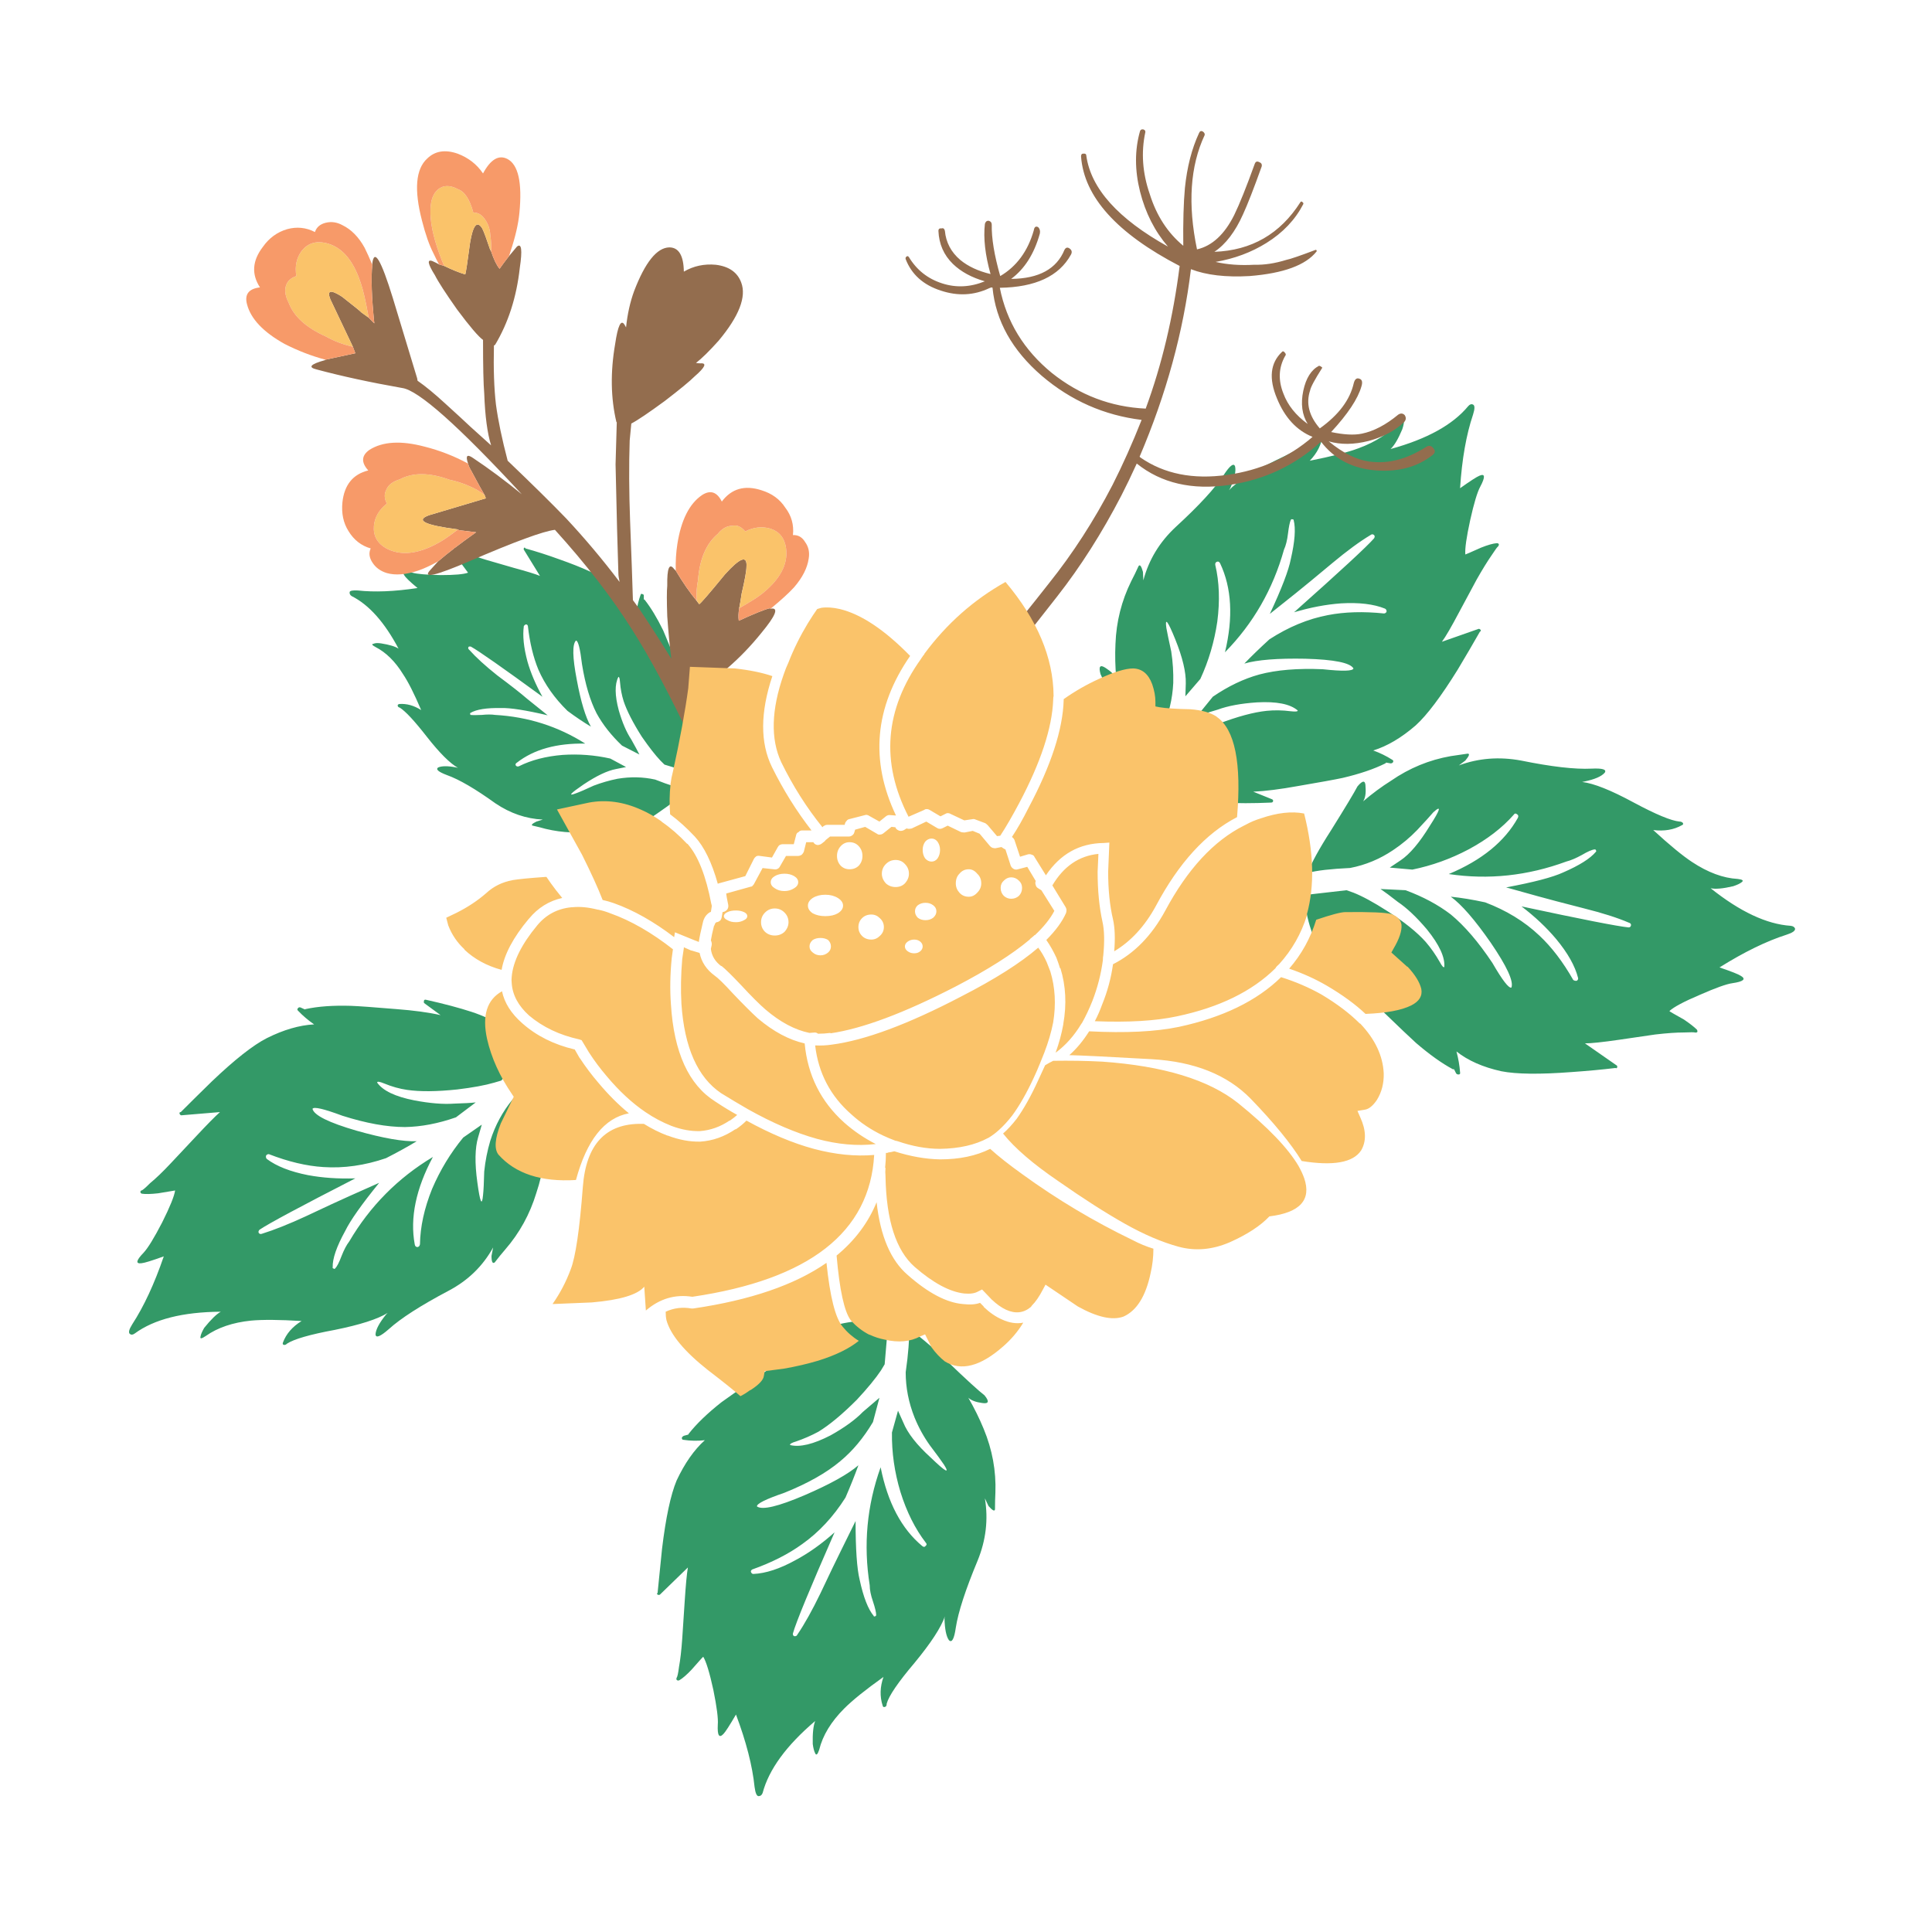 <?xml version="1.0" encoding="utf-8"?>
<!-- Generator: Adobe Illustrator 16.0.0, SVG Export Plug-In . SVG Version: 6.00 Build 0)  -->
<!DOCTYPE svg PUBLIC "-//W3C//DTD SVG 1.1//EN" "http://www.w3.org/Graphics/SVG/1.1/DTD/svg11.dtd">
<svg version="1.1" id="Layer_1" xmlns="http://www.w3.org/2000/svg" xmlns:xlink="http://www.w3.org/1999/xlink" x="0px" y="0px"
	 width="300px" height="300px" viewBox="0 0 300 300" enable-background="new 0 0 300 300" xml:space="preserve">
<g>
	<path fill="#339967" d="M106.125,223.575c-0.167,0-0.251-0.104-0.251-0.313c0.042-0.125,0.146-0.229,0.314-0.313l0.689-0.188
		l0.064-0.126c1.212-1.546,2.907-3.179,5.082-4.896c0.921-0.668,2.824-2.006,5.709-4.016c2.301-1.588,4.288-2.822,5.961-3.701
		l-3.2,0.188c-0.125-0.042-0.209-0.146-0.251-0.312c0-0.084,0.083-0.168,0.251-0.252c2.509-1.297,4.706-2.303,6.588-3.012
		c3.472-1.381,7.09-1.863,10.855-1.443l-0.565,6.65l-0.564,0.941c-0.836,1.254-2.091,2.779-3.764,4.578
		c-2.259,2.26-4.246,3.912-5.961,4.957c-1.088,0.586-2.238,1.089-3.451,1.507c-0.711,0.209-1.025,0.396-0.941,0.563
		c1.507,0.377,3.598-0.123,6.275-1.504c2.175-1.215,3.849-2.429,5.02-3.64c1.129-0.963,1.987-1.695,2.572-2.196l-1.003,3.766
		c-1.464,2.465-3.159,4.494-5.083,6.084c-2.134,1.802-5.02,3.432-8.659,4.896c-2.927,1.003-4.35,1.715-4.267,2.132
		c0.836,0.587,3.305,0,7.404-1.756c3.974-1.715,6.755-3.265,8.345-4.646c-0.544,1.508-1.213,3.181-2.008,5.021
		c-1.882,2.97-4.12,5.377-6.714,7.215c-2.133,1.55-4.727,2.868-7.78,3.954c-0.168,0.125-0.23,0.249-0.188,0.377
		c0.083,0.209,0.209,0.314,0.377,0.314c1.923-0.086,4.099-0.797,6.525-2.135c2.049-1.088,4.078-2.529,6.086-4.328
		c-3.849,8.783-6.002,14.011-6.463,15.685c-0.041,0.209,0.021,0.354,0.188,0.438c0.251,0.043,0.418-0.041,0.502-0.248
		c1.087-1.592,2.28-3.725,3.577-6.401c1.422-3.011,2.489-5.228,3.199-6.649l2.259-4.58c0,4.35,0.209,7.383,0.627,9.098
		c0.586,2.72,1.317,4.601,2.196,5.646c0,0.082,0.042,0.104,0.126,0.063c0.125,0,0.208-0.063,0.25-0.188
		c0-0.418-0.168-1.131-0.501-2.135c-0.334-0.961-0.503-1.8-0.503-2.509c-1.004-6.274-0.438-12.382,1.695-18.323
		c1.087,5.48,3.241,9.559,6.463,12.235c0.208,0.17,0.375,0.17,0.501,0c0.209-0.167,0.23-0.333,0.063-0.503
		c-1.672-2.174-2.991-4.811-3.953-7.904c-0.92-3.055-1.359-6.129-1.318-9.225l0.942-3.387l0.815,1.817
		c0.669,1.674,2.112,3.513,4.331,5.522c2.258,2.174,2.928,2.529,2.007,1.065c-0.418-0.628-1.15-1.631-2.196-3.011
		c-0.962-1.342-1.757-2.783-2.385-4.329c-0.92-2.302-1.379-4.644-1.379-7.029c0.418-2.929,0.586-5.165,0.502-6.714
		c1.38,0.877,3.325,2.514,5.835,4.895c3.053,2.931,5.02,4.729,5.899,5.396c0.794,0.963,0.667,1.358-0.378,1.192
		c-0.961-0.127-1.675-0.398-2.134-0.814c0.92,1.59,1.716,3.199,2.385,4.831c1.339,3.222,1.945,6.524,1.82,9.915
		c-0.043,0.794-0.063,1.65-0.063,2.57c-0.042,0.377-0.376,0.209-1.005-0.502l-0.564-1.19c0.545,3.263,0.17,6.481-1.127,9.661
		c-1.883,4.52-3.014,7.99-3.39,10.417c-0.251,1.756-0.607,2.403-1.067,1.944c-0.417-0.586-0.648-1.715-0.689-3.391l0.062-0.313
		c-0.586,1.717-2.154,4.121-4.707,7.218c-2.551,3.01-3.994,5.123-4.328,6.335c0,0.293-0.084,0.46-0.251,0.503
		c-0.209,0.084-0.335,0.021-0.377-0.188c-0.46-1.424-0.418-2.908,0.125-4.455c-2.761,1.967-4.79,3.597-6.086,4.893
		c-2.05,2.052-3.348,4.186-3.89,6.4c-0.251,0.752-0.46,0.942-0.628,0.563c-0.167-0.333-0.293-0.813-0.377-1.44
		c-0.042-1.633,0.084-2.822,0.377-3.576c-4.476,3.807-7.195,7.531-8.157,11.169c-0.125,0.335-0.334,0.5-0.628,0.5
		c-0.292,0-0.501-0.479-0.627-1.441c-0.335-3.264-1.296-7.008-2.886-11.231c-1.004,1.716-1.652,2.719-1.945,3.012
		c-0.67,0.712-0.962,0.23-0.878-1.441c0.083-0.92-0.147-2.72-0.69-5.396c-0.586-2.678-1.108-4.393-1.569-5.146
		c-0.041,0-0.648,0.672-1.819,2.01c-0.753,0.793-1.381,1.338-1.883,1.629c-0.167,0.086-0.313,0.065-0.438-0.062
		c-0.042-0.126-0.042-0.229,0-0.313c0.125-0.125,0.25-0.689,0.375-1.693c0.209-1.13,0.377-2.594,0.502-4.395l0.377-5.707
		c0.167-2.594,0.334-4.373,0.501-5.336l-4.33,4.205c-0.125,0.084-0.251,0.084-0.376,0c-0.126-0.084-0.126-0.166,0-0.25
		c0.208-2.135,0.44-4.414,0.69-6.841c0.585-4.852,1.338-8.386,2.259-10.603c1.255-2.678,2.718-4.771,4.391-6.275
		C108.321,223.766,107.213,223.742,106.125,223.575z M47.458,156.689c1.924-0.418,4.267-0.588,7.027-0.504
		c1.172,0.043,3.515,0.209,7.028,0.504c2.761,0.209,5.061,0.521,6.901,0.94l-2.573-1.884c-0.042-0.124-0.042-0.251,0-0.378
		c0.042-0.122,0.147-0.165,0.315-0.122c2.802,0.625,5.166,1.254,7.089,1.882c3.555,1.171,6.63,3.115,9.224,5.835l-4.644,4.831
		l-1.066,0.313c-1.422,0.418-3.347,0.774-5.772,1.065c-3.18,0.335-5.772,0.356-7.781,0.065c-1.172-0.17-2.363-0.504-3.576-1.006
		c-0.712-0.293-1.067-0.334-1.067-0.127c0.879,1.256,2.802,2.178,5.773,2.763c2.426,0.46,4.496,0.629,6.212,0.502
		c1.464-0.042,2.573-0.103,3.325-0.188l-3.075,2.32c-2.759,0.963-5.396,1.465-7.905,1.508c-2.803,0-6.045-0.587-9.726-1.757
		c-2.929-1.09-4.476-1.444-4.643-1.065c0.251,1.002,2.53,2.133,6.84,3.387c4.14,1.172,7.257,1.715,9.348,1.632
		c-1.379,0.836-2.97,1.715-4.768,2.633c-3.304,1.132-6.547,1.593-9.726,1.382c-2.635-0.164-5.458-0.836-8.47-2.007
		c-0.209,0-0.356,0.085-0.439,0.25c-0.042,0.211,0,0.375,0.126,0.502c1.505,1.13,3.639,1.968,6.399,2.511
		c2.259,0.418,4.706,0.586,7.341,0.5c-8.492,4.353-13.448,7.008-14.87,7.971c-0.168,0.168-0.21,0.335-0.125,0.504
		c0.125,0.166,0.292,0.208,0.501,0.124c1.882-0.585,4.142-1.484,6.776-2.698c3.013-1.423,5.271-2.468,6.777-3.139l4.643-2.07
		c-2.72,3.35-4.477,5.838-5.271,7.468c-1.339,2.427-1.987,4.31-1.946,5.646c-0.041,0.083,0,0.146,0.126,0.19
		c0.083,0.081,0.167,0.081,0.251,0c0.292-0.296,0.627-0.943,1.003-1.947c0.377-0.961,0.774-1.715,1.193-2.258
		c3.22-5.479,7.55-9.852,12.987-13.115c-2.634,4.937-3.576,9.453-2.823,13.556c0.042,0.291,0.189,0.437,0.439,0.437
		c0.21-0.039,0.334-0.188,0.377-0.437c0.042-2.72,0.669-5.585,1.882-8.597c1.255-2.93,2.865-5.584,4.831-7.971l2.888-2.008
		l-0.565,1.946c-0.502,1.673-0.544,4.016-0.126,7.026c0.419,3.096,0.712,3.766,0.879,2.008c0.083-0.711,0.146-1.946,0.188-3.702
		c0.167-1.632,0.481-3.222,0.941-4.769c0.753-2.386,1.902-4.519,3.451-6.401c2.174-1.964,3.722-3.574,4.643-4.828
		c0.501,1.545,0.961,4.058,1.381,7.528c0.501,4.181,0.857,6.816,1.066,7.904c0.042,1.256-0.271,1.465-0.941,0.627
		c-0.669-0.712-1.066-1.359-1.192-1.943c-0.292,1.839-0.711,3.576-1.255,5.207c-1.004,3.306-2.614,6.231-4.831,8.785
		c-0.544,0.625-1.087,1.297-1.631,2.006c-0.336,0.252-0.502-0.082-0.502-1.004l0.251-1.314c-1.59,2.884-3.891,5.123-6.902,6.712
		c-4.35,2.302-7.445,4.289-9.287,5.961c-1.339,1.173-2.028,1.443-2.07,0.817c0.042-0.754,0.585-1.779,1.631-3.076l0.251-0.251
		c-1.548,0.964-4.288,1.842-8.219,2.636c-3.848,0.712-6.317,1.424-7.405,2.133c-0.167,0.17-0.334,0.23-0.501,0.188
		s-0.21-0.167-0.126-0.377c0.502-1.339,1.464-2.446,2.887-3.325c-3.431-0.209-6.045-0.229-7.844-0.063
		c-2.844,0.293-5.186,1.086-7.026,2.383c-0.669,0.461-0.942,0.482-0.816,0.066c0.042-0.295,0.23-0.734,0.564-1.32
		c1.046-1.297,1.903-2.133,2.573-2.51c-5.898,0.043-10.354,1.17-13.365,3.387c-0.293,0.211-0.544,0.23-0.752,0.063
		c-0.251-0.208-0.126-0.712,0.377-1.506c1.797-2.761,3.43-6.272,4.893-10.539c-1.84,0.666-2.991,1.022-3.451,1.065
		c-0.961,0.125-0.857-0.418,0.315-1.633c0.668-0.711,1.631-2.279,2.885-4.705c1.214-2.426,1.883-4.08,2.008-4.957
		c-0.042,0-0.92,0.146-2.636,0.438c-1.129,0.126-1.966,0.146-2.509,0.063c-0.167-0.043-0.251-0.146-0.251-0.314
		c0.042-0.125,0.104-0.188,0.188-0.188c0.168-0.043,0.607-0.418,1.318-1.129c0.92-0.756,1.988-1.779,3.201-3.076l3.89-4.143
		c1.757-1.881,3.012-3.156,3.765-3.824l-6.023,0.502c-0.126-0.043-0.209-0.127-0.25-0.252c-0.042-0.168,0.021-0.25,0.188-0.25
		c1.464-1.465,3.074-3.057,4.832-4.771c3.554-3.388,6.399-5.627,8.533-6.713c2.593-1.296,5.04-2.011,7.341-2.134
		c-0.92-0.629-1.756-1.338-2.51-2.135c-0.126-0.123-0.126-0.25,0-0.377c0.083-0.125,0.209-0.166,0.377-0.125l0.69,0.313
		L47.458,156.689z M203.066,135.544c0.545-1.506,1.758-3.723,3.641-6.651c2.217-3.556,3.576-5.814,4.078-6.778
		c0.836-1.002,1.254-0.982,1.254,0.063c0.084,1.004-0.043,1.756-0.376,2.259c1.424-1.213,2.864-2.28,4.33-3.2
		c2.845-1.967,5.938-3.242,9.286-3.828c0.794-0.126,1.652-0.252,2.574-0.377c0.416-0.042,0.312,0.313-0.315,1.067l-1.004,0.752
		c3.053-1.129,6.274-1.38,9.663-0.752c4.727,0.961,8.367,1.38,10.918,1.255c1.714-0.084,2.404,0.125,2.07,0.627
		c-0.502,0.584-1.568,1.046-3.201,1.38l-0.313,0.063c1.799,0.208,4.475,1.275,8.029,3.2c3.431,1.84,5.794,2.822,7.09,2.948
		c0.212,0,0.378,0.063,0.504,0.188c0.126,0.168,0.083,0.293-0.126,0.377c-1.257,0.71-2.739,0.962-4.454,0.753
		c2.551,2.341,4.561,3.995,6.021,4.956c2.472,1.633,4.832,2.51,7.093,2.635c0.751,0.083,0.963,0.251,0.627,0.502
		c-0.251,0.209-0.69,0.418-1.315,0.627c-1.592,0.377-2.764,0.481-3.516,0.314c4.559,3.64,8.699,5.584,12.424,5.835
		c0.375,0.042,0.605,0.189,0.689,0.439c0.043,0.334-0.397,0.648-1.318,0.941c-3.139,1.004-6.607,2.698-10.414,5.083
		c1.842,0.625,2.95,1.065,3.325,1.316c0.836,0.501,0.396,0.879-1.319,1.13c-0.921,0.127-2.613,0.732-5.082,1.82
		c-2.466,1.045-4.033,1.882-4.705,2.51c0,0.043,0.754,0.48,2.26,1.316c0.92,0.629,1.59,1.149,2.01,1.567
		c0.082,0.127,0.104,0.253,0.061,0.378c-0.125,0.083-0.25,0.105-0.375,0.063c-0.128-0.042-0.691-0.042-1.695,0
		c-1.17,0-2.654,0.104-4.455,0.313l-5.582,0.815c-2.596,0.377-4.373,0.564-5.336,0.564l4.959,3.45c0.082,0.084,0.082,0.211,0,0.375
		c-0.043,0.043-0.127,0.043-0.252,0c-2.092,0.254-4.352,0.461-6.775,0.63c-4.938,0.377-8.577,0.334-10.918-0.127
		c-2.848-0.627-5.167-1.65-6.966-3.072c0.292,1.086,0.481,2.176,0.563,3.263c0.043,0.21-0.043,0.313-0.248,0.313
		c-0.17,0-0.295-0.063-0.377-0.188l-0.314-0.628h-0.188c-1.716-0.92-3.619-2.28-5.713-4.079c-0.878-0.794-2.57-2.405-5.082-4.83
		c-2.007-1.925-3.598-3.642-4.768-5.146l0.753,3.073c0,0.167-0.062,0.272-0.188,0.313c-0.125,0.045-0.229,0-0.313-0.122
		c-1.758-2.218-3.199-4.185-4.329-5.899c-2.009-3.138-3.159-6.588-3.45-10.353l6.587-0.753l1.067,0.376
		c1.378,0.543,3.115,1.485,5.206,2.824c2.678,1.714,4.688,3.325,6.024,4.831c0.795,0.92,1.526,1.966,2.194,3.137
		c0.335,0.628,0.565,0.877,0.69,0.752c0.125-1.505-0.772-3.451-2.697-5.835c-1.631-1.924-3.139-3.346-4.518-4.267
		c-1.172-0.919-2.07-1.589-2.697-2.008l3.89,0.188c2.72,1.004,5.06,2.259,7.026,3.765c2.133,1.757,4.289,4.267,6.464,7.53
		c1.548,2.677,2.53,3.952,2.948,3.827c0.377-0.963-0.689-3.282-3.201-6.964c-2.467-3.555-4.538-5.939-6.211-7.152
		c1.631,0.167,3.41,0.459,5.334,0.878c3.305,1.254,6.107,2.97,8.408,5.145c1.922,1.8,3.68,4.101,5.271,6.902
		c0.165,0.127,0.354,0.169,0.563,0.127c0.17-0.127,0.23-0.271,0.188-0.441c-0.461-1.839-1.588-3.847-3.388-6.021
		c-1.508-1.799-3.307-3.493-5.396-5.083c9.369,2.008,14.913,3.095,16.628,3.263c0.207,0,0.332-0.105,0.375-0.313
		c0.043-0.209-0.084-0.356-0.375-0.44c-1.758-0.753-4.06-1.485-6.902-2.196c-3.262-0.836-5.648-1.463-7.153-1.882l-4.958-1.381
		c4.27-0.795,7.217-1.569,8.85-2.32c2.508-1.089,4.205-2.155,5.082-3.202c0.084-0.083,0.084-0.166,0-0.25
		c0-0.085-0.063-0.126-0.188-0.126c-0.418,0.041-1.09,0.334-2.008,0.877c-0.922,0.502-1.717,0.837-2.385,1.005
		c-6.023,2.217-12.111,2.865-18.261,1.944c5.104-2.133,8.681-5.041,10.729-8.721c0.123-0.251,0.084-0.439-0.125-0.564
		c-0.211-0.168-0.375-0.147-0.502,0.062c-1.799,2.05-4.144,3.849-7.026,5.396c-2.763,1.463-5.67,2.51-8.724,3.136l-3.512-0.313
		l1.691-1.129c1.422-0.962,2.929-2.74,4.518-5.333c1.674-2.594,1.863-3.305,0.565-2.135c-0.46,0.545-1.296,1.464-2.511,2.762
		c-1.127,1.17-2.383,2.217-3.764,3.138c-2.052,1.379-4.269,2.3-6.652,2.759C206.684,134.917,204.49,135.167,203.066,135.544z
		 M109.074,111.638c0.46,2.927,0.21,5.814-0.752,8.658l-5.145-1.569l-0.627-0.626c-0.795-0.836-1.758-2.07-2.887-3.702
		c-1.381-2.176-2.322-4.017-2.824-5.521c-0.293-0.921-0.48-1.904-0.564-2.95c-0.042-0.585-0.126-0.857-0.251-0.816
		c-0.586,1.13-0.564,2.866,0.063,5.208c0.543,1.883,1.193,3.388,1.945,4.518c0.586,1.046,1.004,1.82,1.255,2.321l-2.698-1.379
		c-1.673-1.59-2.991-3.263-3.953-5.02c-1.004-1.965-1.757-4.497-2.259-7.592c-0.293-2.468-0.607-3.702-0.941-3.702
		c-0.585,0.585-0.544,2.615,0.126,6.087c0.626,3.387,1.358,5.813,2.195,7.278c-1.129-0.67-2.342-1.485-3.639-2.448
		c-2.007-1.965-3.514-4.099-4.517-6.399c-0.795-1.925-1.339-4.184-1.632-6.776c-0.042-0.168-0.147-0.252-0.314-0.252
		c-0.125,0.042-0.23,0.126-0.313,0.252c-0.208,1.505-0.021,3.345,0.565,5.521c0.501,1.757,1.275,3.577,2.321,5.459
		c-6.192-4.517-9.893-7.111-11.106-7.781c-0.209-0.042-0.334-0.021-0.377,0.062c-0.083,0.168-0.042,0.314,0.126,0.439
		c1.046,1.172,2.489,2.489,4.329,3.953c2.134,1.59,3.682,2.803,4.644,3.64l3.199,2.572c-3.389-0.795-5.793-1.171-7.216-1.129
		c-2.258-0.042-3.848,0.209-4.768,0.754c-0.043,0-0.063,0.041-0.063,0.125c0,0.042,0.021,0.104,0.063,0.189
		c0.335,0.041,0.92,0.041,1.757,0c0.836-0.084,1.526-0.084,2.07,0c5.104,0.292,9.767,1.777,13.992,4.454
		c-4.434-0.083-7.968,0.899-10.603,2.95c-0.21,0.125-0.272,0.271-0.189,0.439c0.125,0.167,0.292,0.209,0.502,0.125
		c1.923-0.963,4.183-1.548,6.776-1.758c2.51-0.167,4.978,0.021,7.404,0.566l2.447,1.317l-1.568,0.313
		c-1.339,0.251-3.012,1.046-5.02,2.384c-2.092,1.423-2.489,1.882-1.192,1.381c0.585-0.208,1.506-0.607,2.761-1.192
		c1.212-0.46,2.446-0.815,3.702-1.067c2.008-0.334,3.953-0.292,5.835,0.126c2.217,0.878,3.911,1.401,5.083,1.569
		c-0.92,0.92-2.51,2.153-4.769,3.702c-2.802,1.882-4.56,3.095-5.271,3.639c-0.878,0.503-1.151,0.335-0.815-0.502
		c0.25-0.71,0.564-1.211,0.941-1.505c-1.381,0.418-2.761,0.773-4.142,1.066c-2.718,0.419-5.396,0.314-8.031-0.313
		c-0.586-0.167-1.254-0.334-2.008-0.501c-0.293-0.083-0.104-0.293,0.564-0.628l1.004-0.313c-2.593-0.126-5.04-0.962-7.342-2.51
		c-3.138-2.259-5.646-3.722-7.529-4.393c-1.339-0.501-1.799-0.898-1.38-1.192c0.585-0.251,1.526-0.251,2.823,0l0.251,0.063
		c-1.254-0.711-2.865-2.323-4.832-4.832c-1.925-2.469-3.325-3.974-4.204-4.519c-0.167-0.041-0.271-0.125-0.313-0.25
		c-0.042-0.167,0.042-0.272,0.25-0.313c1.129-0.084,2.26,0.229,3.388,0.941c-1.087-2.552-2.029-4.413-2.823-5.585
		c-1.214-1.966-2.636-3.367-4.267-4.204c-0.544-0.293-0.649-0.459-0.313-0.501c0.25-0.125,0.648-0.146,1.192-0.063
		c1.296,0.209,2.196,0.481,2.697,0.816c-2.174-4.1-4.601-6.819-7.278-8.158c-0.251-0.167-0.354-0.375-0.313-0.627
		c0.041-0.209,0.46-0.293,1.255-0.251c2.594,0.292,5.688,0.167,9.286-0.376c-1.213-1.003-1.904-1.674-2.071-2.008
		c-0.459-0.627-0.042-0.753,1.256-0.376c0.752,0.209,2.217,0.334,4.391,0.376c2.176,0,3.598-0.126,4.267-0.376
		c-0.042-0.042-0.46-0.607-1.255-1.695c-0.501-0.752-0.815-1.359-0.941-1.82c0-0.125,0.021-0.229,0.063-0.313
		c0.083,0,0.188,0.042,0.313,0.126c0.042,0.042,0.46,0.208,1.255,0.501c0.836,0.376,1.945,0.774,3.325,1.193l4.329,1.255
		c2.008,0.543,3.368,0.961,4.079,1.254l-2.51-4.078c-0.042-0.083-0.021-0.188,0.063-0.313c0.126,0,0.188,0.041,0.188,0.125
		c1.674,0.46,3.43,1.024,5.271,1.694c3.681,1.296,6.275,2.489,7.78,3.576c1.882,1.381,3.284,2.887,4.204,4.519
		c0.126-0.921,0.334-1.778,0.628-2.573c0.042-0.167,0.126-0.209,0.252-0.126c0.125,0,0.208,0.063,0.25,0.188v0.628l0.125,0.062
		c0.962,1.213,1.925,2.803,2.886,4.769c0.377,0.879,1.088,2.615,2.134,5.208c0.878,2.05,1.506,3.808,1.882,5.271l0.438-2.509
		c0.042-0.084,0.105-0.147,0.189-0.188c0.125,0.041,0.188,0.125,0.188,0.25C108.447,108.102,108.866,110.005,109.074,111.638z
		 M190.832,76.124c1.255-1.339,3.684-2.887,7.277-4.643c3.557-1.674,5.752-2.992,6.588-3.954c0.127-0.208,0.273-0.313,0.441-0.313
		c0.207,0,0.291,0.105,0.248,0.313c-0.167,1.465-0.836,2.803-2.006,4.016c3.387-0.669,5.919-1.317,7.592-1.944
		c2.719-1.004,4.81-2.385,6.274-4.142c0.502-0.585,0.754-0.669,0.754-0.251c0.04,0.334-0.042,0.815-0.252,1.443
		c-0.629,1.505-1.235,2.53-1.819,3.074c5.646-1.548,9.663-3.765,12.047-6.651c0.252-0.292,0.502-0.376,0.754-0.251
		c0.293,0.126,0.293,0.648,0,1.569c-1.047,3.096-1.717,6.902-2.01,11.42c1.592-1.13,2.596-1.778,3.014-1.945
		c0.879-0.377,0.92,0.188,0.125,1.694c-0.461,0.837-0.982,2.573-1.569,5.208c-0.585,2.677-0.836,4.456-0.752,5.333
		c0.043,0,0.856-0.356,2.446-1.066c1.045-0.418,1.861-0.648,2.449-0.69c0.164,0,0.271,0.063,0.313,0.189
		c0,0.125-0.041,0.229-0.125,0.313c-0.128,0.083-0.46,0.544-1.006,1.38c-0.668,0.962-1.441,2.217-2.32,3.766l-2.697,5.019
		c-1.215,2.3-2.111,3.849-2.699,4.643l5.713-2.008c0.123,0,0.229,0.063,0.312,0.188c0.043,0.126,0,0.209-0.124,0.25
		c-1.047,1.841-2.197,3.808-3.451,5.899c-2.594,4.182-4.77,7.068-6.523,8.658c-2.219,1.923-4.416,3.22-6.592,3.891
		c1.047,0.375,2.029,0.857,2.951,1.443c0.166,0.083,0.207,0.208,0.125,0.375c-0.084,0.126-0.209,0.189-0.377,0.189l-0.69-0.125
		l-0.125,0.125c-1.755,0.878-3.974,1.631-6.65,2.259c-1.171,0.251-3.472,0.669-6.903,1.255c-2.76,0.501-5.082,0.795-6.963,0.879
		l2.947,1.191c0.127,0.084,0.168,0.188,0.127,0.314c-0.043,0.125-0.146,0.188-0.314,0.188c-2.842,0.125-5.271,0.125-7.276,0
		c-3.724-0.209-7.194-1.297-10.417-3.263l3.264-5.836l0.94-0.628c1.254-0.753,3.032-1.589,5.333-2.509
		c2.971-1.129,5.46-1.799,7.466-2.008c1.214-0.125,2.47-0.104,3.767,0.064c0.752,0.082,1.108,0.041,1.066-0.126
		c-1.171-1.003-3.283-1.423-6.336-1.254c-2.471,0.167-4.5,0.543-6.088,1.129c-1.422,0.419-2.489,0.753-3.2,1.004l2.447-3.012
		c2.384-1.632,4.788-2.782,7.216-3.451c2.678-0.711,5.961-0.984,9.85-0.816c3.096,0.335,4.688,0.293,4.771-0.125
		c-0.503-0.879-2.99-1.381-7.466-1.506c-4.31-0.083-7.47,0.167-9.478,0.753c1.129-1.172,2.428-2.426,3.893-3.765
		c2.969-1.924,6.002-3.179,9.098-3.764c2.594-0.502,5.5-0.586,8.723-0.251c0.207-0.042,0.334-0.146,0.377-0.313
		c0-0.209-0.086-0.356-0.252-0.441c-1.758-0.71-4.037-0.981-6.842-0.815c-2.299,0.167-4.725,0.627-7.275,1.381
		c7.151-6.358,11.293-10.186,12.425-11.482c0.124-0.209,0.124-0.377,0-0.501c-0.171-0.167-0.357-0.167-0.566,0
		c-1.674,1.003-3.638,2.446-5.897,4.329c-2.553,2.133-4.455,3.702-5.711,4.706l-4.017,3.202c1.843-3.934,2.929-6.778,3.265-8.535
		c0.627-2.718,0.774-4.726,0.438-6.024c0-0.083-0.063-0.125-0.188-0.125c-0.082-0.041-0.166-0.02-0.25,0.063
		c-0.168,0.377-0.313,1.088-0.44,2.134c-0.125,1.045-0.334,1.882-0.624,2.509c-1.718,6.149-4.771,11.461-9.164,15.938
		c1.299-5.396,1.047-9.998-0.752-13.804c-0.126-0.252-0.291-0.335-0.502-0.252c-0.209,0.083-0.292,0.252-0.25,0.503
		c0.626,2.635,0.73,5.563,0.313,8.785c-0.461,3.136-1.338,6.107-2.635,8.91l-2.322,2.697l0.063-2.008
		c0.043-1.757-0.503-4.036-1.632-6.839c-1.17-2.886-1.63-3.472-1.382-1.756c0.127,0.71,0.379,1.923,0.755,3.639
		c0.251,1.631,0.354,3.264,0.313,4.895c-0.125,2.509-0.688,4.852-1.693,7.027c-1.633,2.467-2.719,4.413-3.264,5.835
		c-0.877-1.38-1.966-3.681-3.262-6.902c-1.548-3.89-2.572-6.336-3.074-7.341c-0.336-1.212-0.063-1.527,0.813-0.94
		c0.839,0.543,1.382,1.087,1.635,1.631c-0.169-1.84-0.212-3.639-0.127-5.396c0.127-3.431,0.94-6.671,2.447-9.726
		c0.376-0.71,0.752-1.484,1.129-2.322c0.21-0.334,0.438-0.042,0.69,0.878l0.063,1.318c0.837-3.179,2.509-5.94,5.02-8.282
		c3.598-3.305,6.086-6.003,7.467-8.095c0.963-1.463,1.55-1.902,1.756-1.316c0.169,0.752-0.082,1.882-0.752,3.388L190.832,76.124z"/>
	<path fill="#936D4E" d="M145.717,35.841c0-0.293,0.168-0.418,0.503-0.375c0.251-0.085,0.418,0.041,0.501,0.375
		c0.167,1.799,0.961,3.305,2.384,4.517c1.214,1.005,2.784,1.736,4.706,2.197c-0.836-2.971-1.129-5.563-0.879-7.78
		c0.086-0.336,0.272-0.503,0.564-0.503c0.338,0.085,0.503,0.293,0.503,0.627c-0.043,2.092,0.397,4.748,1.317,7.969
		c2.552-1.505,4.287-3.87,5.207-7.09c0.086-0.544,0.313-0.711,0.69-0.502c0.251,0.251,0.336,0.585,0.251,1.004
		c-0.878,3.138-2.361,5.479-4.453,7.027c4.309-0.041,7.067-1.548,8.281-4.517c0.208-0.377,0.479-0.44,0.814-0.189
		s0.397,0.564,0.188,0.941c-1.839,3.347-5.521,5.061-11.042,5.145c1.045,5.271,3.743,9.683,8.096,13.239
		c4.308,3.431,9.158,5.271,14.556,5.522c2.509-6.819,4.266-14.202,5.271-22.149c-9.746-5.061-14.85-10.729-15.31-17.004
		c0-0.292,0.104-0.438,0.313-0.438c0.334-0.042,0.502,0.063,0.502,0.313c0.713,5.103,4.937,9.808,12.676,14.118
		c-2.051-2.384-3.493-5.229-4.33-8.533c-0.836-3.347-0.836-6.484,0-9.411c0.084-0.21,0.252-0.293,0.503-0.252
		c0.25,0.083,0.354,0.229,0.315,0.439c-0.673,3.138-0.441,6.337,0.688,9.599c1.045,3.347,2.781,6.024,5.206,8.032
		c-0.04-3.681,0.042-6.671,0.254-8.972c0.333-3.264,1.065-6.107,2.194-8.534c0.125-0.293,0.313-0.377,0.563-0.251
		c0.251,0.167,0.354,0.355,0.313,0.563c-2.258,4.81-2.654,10.729-1.191,17.756c2.342-0.543,4.268-2.321,5.773-5.333
		c0.836-1.714,1.902-4.372,3.199-7.969c0.127-0.334,0.354-0.419,0.689-0.251c0.334,0.125,0.461,0.355,0.377,0.69
		c-1.213,3.388-2.176,5.856-2.887,7.404c-1.215,2.72-2.698,4.665-4.455,5.836c5.771-0.209,10.228-2.782,13.365-7.718
		c0.082-0.125,0.188-0.125,0.312,0c0.128,0.083,0.17,0.188,0.128,0.313c-1.255,2.426-3.158,4.434-5.712,6.024
		c-2.342,1.464-4.978,2.447-7.903,2.95c1.797,0.418,3.805,0.565,6.021,0.439c1.548,0.041,3.201-0.209,4.958-0.754
		c0.627-0.125,2.153-0.648,4.579-1.567c0.127,0.042,0.168,0.125,0.127,0.251c-1.674,2.133-5.146,3.408-10.418,3.827
		c-3.68,0.209-6.711-0.146-9.098-1.066c-1.17,9.705-3.828,19.409-7.969,29.114l0.125,0.126c3.682,2.551,8.18,3.451,13.491,2.697
		c5.104-0.71,9.517-2.676,13.239-5.898c-2.469-1.003-4.31-2.991-5.521-5.96c-1.299-3.096-1.047-5.501,0.753-7.216
		c0.125-0.167,0.271-0.146,0.438,0.063c0.207,0.209,0.229,0.398,0.063,0.565c-1.006,1.799-1.089,3.743-0.253,5.835
		c0.67,1.799,1.925,3.367,3.767,4.707c-0.879-1.423-1.108-3.138-0.689-5.146c0.417-1.967,1.234-3.263,2.445-3.89
		c0.086,0,0.188,0.042,0.314,0.125c0.168,0.126,0.23,0.188,0.188,0.188c-1.171,1.841-1.798,3.012-1.884,3.514
		c-0.668,2.007-0.166,3.974,1.506,5.897c2.929-2.091,4.686-4.434,5.273-7.027c0.166-0.627,0.459-0.857,0.877-0.689
		c0.418,0.126,0.521,0.522,0.314,1.192c-0.546,1.924-2.113,4.289-4.707,7.091c1.964,0.417,3.557,0.501,4.768,0.25
		c1.842-0.377,3.726-1.359,5.646-2.95c0.377-0.25,0.714-0.229,1.006,0.063c0.25,0.376,0.229,0.733-0.063,1.067
		c-1.381,1.338-3.223,2.321-5.523,2.949c-2.301,0.585-4.37,0.605-6.212,0.062c2.178,1.799,4.269,2.845,6.276,3.137
		c1.59,0.209,3.114,0.104,4.578-0.313c1.299-0.334,2.721-0.984,4.269-1.945c0.417-0.292,0.795-0.23,1.129,0.189
		c0.335,0.375,0.294,0.731-0.125,1.066c-2.345,1.84-5.25,2.635-8.722,2.385c-3.642-0.252-6.506-1.737-8.597-4.456
		c-4.059,3.682-8.807,5.919-14.245,6.713c-5.771,0.837-10.561-0.271-14.367-3.325c-0.836,1.84-1.631,3.493-2.385,4.957
		c-3.012,5.815-6.338,11.044-9.978,15.686c-3.011,3.849-4.81,6.129-5.396,6.84c-2.217,2.551-4.31,4.623-6.274,6.212
		c-0.671,0.627-1.339,0.542-2.008-0.251c-0.587-0.837-0.521-1.507,0.188-2.008c2.175-1.381,4.373-3.346,6.591-5.898
		c0.709-0.752,2.592-3.075,5.646-6.965c3.683-4.602,6.966-9.683,9.853-15.248c1.59-3.136,3.096-6.504,4.518-10.102
		c-5.813-0.711-10.98-2.991-15.496-6.839c-4.604-3.973-7.153-8.533-7.656-13.679c-0.042-0.084-0.211-0.063-0.503,0.063
		c-2.384,1.129-4.894,1.255-7.529,0.377c-2.719-0.878-4.539-2.51-5.458-4.895c-0.042-0.167,0-0.293,0.125-0.376
		c0.126-0.125,0.251-0.104,0.377,0.063c1.212,2.008,2.928,3.367,5.145,4.079c2.174,0.711,4.391,0.606,6.649-0.314
		c-2.047-0.585-3.7-1.484-4.956-2.698C146.555,39.605,145.801,37.89,145.717,35.841z M67.16,40.547
		c0.377,0.168,0.711,0.334,1.004,0.503c0.251,0.082,0.524,0.167,0.816,0.25c1.213,0.586,2.3,1.025,3.263,1.317
		c0.084-0.167,0.335-1.819,0.753-4.957c0.46-2.72,1.088-3.451,1.882-2.195c0.252,0.501,0.648,1.567,1.192,3.199
		c0.042,0.084,0.104,0.21,0.189,0.377c0.418,1.254,0.857,2.154,1.316,2.697c0.376-0.543,0.858-1.192,1.444-1.945
		c0.376-0.459,0.795-0.961,1.255-1.506c0.71-0.586,0.857,0.522,0.438,3.325c-0.501,4.519-1.777,8.492-3.827,11.922l-0.188,0.125
		c-0.084,3.598,0.021,6.651,0.314,9.16c0.335,2.468,0.94,5.376,1.819,8.722c3.849,3.681,6.881,6.672,9.098,8.972
		c2.928,3.138,5.69,6.422,8.283,9.852c-0.125-0.585-0.188-1.024-0.188-1.317c-0.125-3.555-0.272-9.202-0.439-16.942
		c0.041-1.505,0.104-3.681,0.188-6.525L95.71,65.52c-0.879-3.723-0.941-7.76-0.189-12.11c0.418-2.844,0.9-3.848,1.443-3.012
		c0.085,0.167,0.168,0.313,0.251,0.439c0.209-2.049,0.628-3.931,1.255-5.647c1.715-4.475,3.535-6.734,5.459-6.776
		c1.464,0,2.217,1.255,2.259,3.764c1.506-0.878,3.158-1.233,4.957-1.066c2.048,0.251,3.368,1.172,3.953,2.761
		c0.836,2.217-0.336,5.229-3.515,9.036c-1.422,1.589-2.592,2.74-3.513,3.451c0.292,0.042,0.522,0.062,0.689,0.062
		c1.046-0.083,0.754,0.586-0.877,2.008c-0.754,0.753-2.302,2.029-4.645,3.828c-2.509,1.84-4.246,3.012-5.208,3.513l-0.251,2.635
		c-0.126,3.766-0.104,7.927,0.063,12.487c0.209,5.354,0.355,9.454,0.438,12.298l0.879,1.192c1.882,2.803,3.577,5.438,5.082,7.906
		c-0.251-1.966-0.46-4.162-0.628-6.588c-0.083-2.343-0.083-3.933,0-4.769c-0.041-2.719,0.314-3.576,1.067-2.572
		c0.084,0.083,0.166,0.167,0.251,0.251c1.129,1.882,2.217,3.451,3.263,4.706c0.125,0.167,0.25,0.334,0.376,0.501
		c0.209-0.083,1.547-1.631,4.016-4.644c2.343-2.593,3.451-2.991,3.325-1.191c0,0.669-0.251,2.071-0.752,4.204
		c-0.126,0.878-0.251,1.631-0.376,2.258c-0.126,0.754-0.147,1.402-0.063,1.946c2.468-1.129,4.078-1.778,4.831-1.946l0.063,0.062
		h0.126c1.213-0.166,0.71,1.089-1.506,3.766c-3.304,4.099-6.986,7.258-11.044,9.475c0.503,0.836,1.214,2.174,2.134,4.015
		c1.338,2.845,2.51,5.229,3.514,7.153c0.586,1.255,1.128,2.217,1.631,2.886c0.125,0.168,0.271,0.628,0.439,1.381
		c0.083,0.209,0.063,0.439-0.063,0.69c-0.085,0.334-0.272,0.544-0.565,0.627c-0.712,0.334-1.402,0.188-2.071-0.439
		c-0.292-0.334-0.71-0.982-1.254-1.946c-0.544-0.92-1.694-3.199-3.451-6.838c-3.431-7.279-6.547-13.114-9.349-17.506
		c-3.138-4.978-7.132-10.144-11.985-15.499c-1.798,0.21-6.19,1.82-13.176,4.832c-5.354,2.301-7.424,2.781-6.211,1.443
		c0.375-0.418,0.794-0.878,1.255-1.38c1.505-1.297,3.471-2.803,5.897-4.517l-2.572-0.315c-0.084,0-0.168-0.042-0.251-0.125
		c-5.145-0.668-6.65-1.401-4.518-2.196l8.848-2.635c-0.041-0.083-0.104-0.251-0.188-0.502c-0.377-0.627-1.067-1.882-2.071-3.765
		c-0.25-0.418-0.418-0.795-0.502-1.129c-0.418-1.213-0.167-1.506,0.753-0.878c2.51,1.673,5.041,3.556,7.591,5.646
		C71.152,66.084,64.962,60.585,62.453,60.25c-4.979-0.879-9.413-1.84-13.303-2.886c-1.38-0.335-0.94-0.816,1.319-1.444l0.062-0.063
		c2.677-0.585,4.225-0.92,4.643-1.003l-0.376-1.004l-3.513-7.404c-0.544-1.381,0.062-1.507,1.818-0.377
		c1.925,1.505,2.929,2.321,3.013,2.447l1.13,0.815l0.877,0.879c-0.418-4.016-0.522-7.049-0.313-9.098c0-0.042,0-0.105,0-0.188
		c0.293-2.385,1.36-0.586,3.201,5.396c2.468,8.156,3.722,12.299,3.765,12.424l0.063,0.376c1.255,0.878,2.677,2.049,4.267,3.513
		c1.799,1.632,3.116,2.846,3.953,3.639l3.2,2.887c-0.586-1.882-0.942-4.56-1.067-8.032c-0.126-1.464-0.188-4.246-0.188-8.345
		c-0.711-0.502-2.05-2.071-4.016-4.706c-1.799-2.552-2.949-4.33-3.451-5.333C66.408,40.944,66.282,40.212,67.16,40.547z"/>
	<path fill="#FAC36A" d="M46.831,38.979c0.92-1.172,2.155-1.59,3.702-1.255c2.468,0.544,4.287,2.594,5.458,6.149
		c0.376,1.045,0.795,2.865,1.256,5.458l-1.13-0.815c-0.084-0.126-1.088-0.942-3.013-2.447c-1.756-1.13-2.362-1.004-1.818,0.377
		l3.513,7.404c-1.589-0.376-2.97-0.899-4.141-1.569c-3.096-1.381-5.041-3.138-5.835-5.271c-0.503-0.961-0.649-1.82-0.439-2.573
		c0.208-0.753,0.754-1.276,1.631-1.569C45.765,41.363,46.036,40.066,46.831,38.979z M66.847,32.453
		c0.042-1.38,0.419-2.385,1.13-3.012c0.836-0.711,1.882-0.733,3.137-0.063c1.046,0.377,1.841,1.59,2.384,3.639
		c0.712-0.041,1.319,0.313,1.82,1.067c0.501,0.711,0.773,1.526,0.816,2.447c0.126,0.795,0.167,1.631,0.126,2.51
		c-0.085-0.167-0.147-0.293-0.189-0.377c-0.543-1.631-0.94-2.697-1.192-3.199c-0.794-1.256-1.422-0.524-1.882,2.195
		c-0.418,3.138-0.669,4.789-0.753,4.957c-0.962-0.292-2.049-0.731-3.263-1.317c-0.251-0.543-0.502-1.171-0.752-1.882
		C67.223,36.657,66.763,34.335,66.847,32.453z M175.962,103.795c1.381,0.041,2.362,0.857,2.949,2.446
		c0.334,0.962,0.503,1.882,0.503,2.762v0.689l0.625,0.125c1.005,0.168,2.593,0.272,4.77,0.313c1.758,0.126,3.116,0.502,4.08,1.13
		l0.062,0.063c2.804,1.965,3.849,7.152,3.138,15.561c-4.854,2.51-9.056,7.112-12.611,13.805c-1.715,3.137-3.869,5.479-6.463,7.027
		c0.168-2.008,0.104-3.661-0.188-4.957c-0.502-2.134-0.753-4.602-0.753-7.404l0.188-4.519l-0.88,0.063
		c-3.765,0.042-6.757,1.715-8.974,5.02l-1.758-2.823c-0.084-0.208-0.229-0.334-0.438-0.377c-0.168-0.083-0.355-0.104-0.564-0.063
		l-1.256,0.376l-0.879-2.635c-0.082-0.167-0.207-0.313-0.377-0.439c0.836-1.255,1.695-2.76,2.574-4.517
		c3.514-6.609,5.331-12.194,5.458-16.753c0-0.042,0-0.083,0-0.126c1.714-1.213,3.534-2.258,5.46-3.136
		C172.971,104.338,174.748,103.795,175.962,103.795z M115.914,87.983c0.126-1.8-0.982-1.402-3.325,1.191
		c-2.469,3.013-3.807,4.561-4.016,4.644c-0.125-0.167-0.251-0.334-0.376-0.501c-0.084-1.088-0.021-2.154,0.188-3.201
		c0.25-3.305,1.275-5.709,3.074-7.215c0.669-0.836,1.421-1.256,2.259-1.256c0.71-0.167,1.381,0.126,2.008,0.879
		c1.296-0.669,2.593-0.815,3.89-0.439c1.422,0.46,2.238,1.485,2.447,3.075c0.335,2.509-0.983,4.914-3.953,7.216
		c-0.669,0.501-1.779,1.192-3.325,2.07c0.125-0.627,0.25-1.379,0.376-2.258C115.663,90.054,115.914,88.652,115.914,87.983z
		 M119.929,104.986c-1.882,5.647-1.903,10.353-0.062,14.118c1.757,3.556,3.806,6.839,6.148,9.851h-1.505
		c-0.208,0-0.377,0.083-0.502,0.251c-0.209,0.083-0.334,0.231-0.376,0.439l-0.376,1.443h-1.757c-0.125,0-0.271,0.042-0.439,0.126
		c-0.125,0.083-0.229,0.209-0.313,0.377l-0.878,1.568l-1.883-0.251c-0.208-0.041-0.396-0.02-0.565,0.063
		c-0.167,0.126-0.292,0.271-0.375,0.439l-1.318,2.635l-4.142,1.129l-0.125,0.064c-0.92-3.304-2.113-5.752-3.576-7.342
		c-1.256-1.338-2.532-2.489-3.828-3.45c-0.125-1.59-0.105-3.138,0.062-4.645v-0.062c0.083-0.669,0.209-1.317,0.377-1.945
		c1.087-4.937,1.882-9.267,2.384-12.989v-0.063l0.251-3.199l6.964,0.251C116.396,104.045,118.34,104.444,119.929,104.986z
		 M125.451,96.768c0.543-0.879,1.024-1.611,1.442-2.197l0.628-0.188c0.836-0.125,1.798-0.063,2.886,0.188
		c3.304,0.795,6.943,3.221,10.918,7.279c-5.521,7.99-6.254,16.251-2.196,24.784l-0.879-0.063c-0.25-0.042-0.48,0.02-0.689,0.188
		l-1.005,0.815l-1.569-0.877c-0.25-0.168-0.48-0.21-0.689-0.126l-2.447,0.627c-0.168,0.041-0.293,0.125-0.377,0.25
		c-0.126,0.126-0.209,0.251-0.251,0.377l-0.062,0.251h-2.699c-0.167,0-0.313,0.042-0.439,0.126
		c-0.125,0.042-0.229,0.126-0.313,0.251c-2.469-3.054-4.601-6.421-6.401-10.103c-1.672-3.597-1.547-8.136,0.377-13.615
		c0.209-0.627,0.46-1.255,0.753-1.882C123.234,100.804,124.238,98.775,125.451,96.768z M156.133,90.367
		c4.936,5.856,7.426,11.754,7.467,17.694c-0.041,0.168-0.061,0.356-0.061,0.565v0.063c-0.169,4.35-1.926,9.684-5.271,16
		c-1.088,2.049-2.07,3.744-2.949,5.083l-0.502,0.062l-1.441-1.693c-0.126-0.125-0.253-0.231-0.377-0.314l-1.506-0.564
		c-0.17-0.083-0.336-0.105-0.502-0.063l-1.254,0.188l-2.135-1.003c-0.125-0.083-0.271-0.125-0.438-0.125
		c-0.126,0-0.252,0.042-0.376,0.125l-0.753,0.377l-1.694-1.004c-0.125-0.083-0.272-0.125-0.44-0.125
		c-0.166,0-0.292,0.042-0.375,0.125l-2.447,1.066c-4.351-8.45-3.703-16.627,1.946-24.533c0.041-0.083,0.083-0.146,0.125-0.188
		c0.126-0.209,0.251-0.377,0.377-0.503v-0.063C146.994,96.851,151.198,93.127,156.133,90.367z M140.761,128.642l0.313,0.063
		c0.167,0,0.335-0.021,0.501-0.063l2.259-1.067l1.694,1.005c0.125,0.083,0.271,0.125,0.439,0.125c0.125,0,0.271-0.041,0.438-0.125
		l0.753-0.377l2.071,1.003c0.167,0.042,0.354,0.063,0.563,0.063l1.254-0.251l1.068,0.439l1.633,1.946
		c0.124,0.125,0.249,0.209,0.375,0.251c0.167,0.042,0.315,0.063,0.438,0.063l0.941-0.189l0.376,0.251
		c0.085,0.042,0.167,0.083,0.25,0.126l0.815,2.51c0.084,0.208,0.23,0.375,0.439,0.502c0.209,0.125,0.438,0.146,0.69,0.063
		l1.442-0.377l1.316,2.197c-0.083,0.208-0.083,0.418,0,0.627c0.042,0.208,0.168,0.375,0.377,0.501l0.503,0.314l2.009,3.2
		c-0.63,1.213-1.633,2.467-3.014,3.765h-0.063c-0.041,0.042-0.084,0.083-0.125,0.125l-0.375,0.313
		c-0.125,0.083-0.211,0.167-0.252,0.251c-2.678,2.259-6.506,4.686-11.482,7.279c-8.032,4.142-14.516,6.566-19.451,7.278v-0.063
		c-0.669,0.084-1.317,0.125-1.945,0.125c-0.126-0.125-0.293-0.188-0.502-0.188l-0.816,0.063c-2.258-0.461-4.538-1.674-6.838-3.642
		c-0.963-0.836-2.218-2.09-3.765-3.763c-1.465-1.549-2.489-2.552-3.075-3.012v0.063c-0.961-0.711-1.506-1.61-1.631-2.698
		l0.125-0.564c0.042-0.251,0-0.502-0.125-0.753c0.083-0.544,0.25-1.318,0.501-2.321h0.063c0.042-0.251,0.146-0.419,0.313-0.503
		c0.167,0,0.355-0.083,0.565-0.251c0.125-0.125,0.208-0.313,0.25-0.564l0.126-0.753l0.251-0.062
		c0.209-0.083,0.377-0.209,0.503-0.377c0.125-0.209,0.167-0.439,0.125-0.69c-0.042-0.21-0.084-0.418-0.125-0.628
		c-0.085-0.377-0.147-0.753-0.189-1.13l3.828-1.066c0.126,0,0.23-0.063,0.313-0.188c0.084-0.083,0.147-0.167,0.188-0.25l1.318-2.448
		l1.757,0.189c0.208,0.042,0.396,0.02,0.564-0.063c0.167-0.083,0.292-0.208,0.375-0.377l0.942-1.632h1.882
		c0.167,0,0.356-0.062,0.564-0.188c0.125-0.125,0.231-0.271,0.313-0.439l0.377-1.505h1.129c0,0.041,0.021,0.083,0.063,0.125
		c0.126,0.168,0.314,0.272,0.565,0.314c0.251,0,0.48-0.083,0.69-0.251l0.313-0.251c0.083-0.042,0.147-0.105,0.188-0.188l0.125-0.125
		l0.628-0.502h2.886c0.209,0,0.398-0.063,0.565-0.188c0.167-0.125,0.271-0.271,0.313-0.439l0.125-0.438l1.568-0.439l1.82,1.066
		c0.167,0.126,0.335,0.168,0.502,0.126c0.168,0,0.334-0.062,0.502-0.188l1.254-1.004l0.628,0.063v0.063
		c0.083,0.167,0.209,0.292,0.377,0.377c0.125,0.083,0.271,0.125,0.439,0.125c0.167,0,0.335-0.041,0.501-0.125L140.761,128.642z
		 M116.04,142.258c0-0.252-0.167-0.46-0.503-0.628c-0.375-0.167-0.795-0.251-1.254-0.251c-0.543,0-0.984,0.084-1.317,0.251
		c-0.377,0.168-0.566,0.376-0.566,0.628c0,0.25,0.189,0.459,0.566,0.626c0.333,0.209,0.774,0.313,1.317,0.313
		c0.459,0,0.878-0.104,1.254-0.313C115.873,142.718,116.04,142.508,116.04,142.258z M121.812,144.704
		c0.418-0.459,0.627-0.962,0.627-1.506c0-0.585-0.209-1.087-0.627-1.506c-0.418-0.418-0.919-0.627-1.505-0.627
		c-0.585,0-1.087,0.209-1.506,0.627c-0.418,0.418-0.627,0.92-0.627,1.506c0,0.586,0.208,1.088,0.627,1.506
		c0.419,0.377,0.921,0.564,1.506,0.564C120.893,145.269,121.394,145.081,121.812,144.704z M130.094,139.434
		c-0.543-0.334-1.192-0.501-1.945-0.501s-1.401,0.167-1.946,0.501c-0.502,0.335-0.752,0.733-0.752,1.192
		c0,0.46,0.25,0.859,0.752,1.193c0.544,0.292,1.193,0.439,1.946,0.439c0.795,0,1.443-0.147,1.945-0.439
		c0.544-0.334,0.816-0.733,0.816-1.193C130.91,140.167,130.638,139.769,130.094,139.434z M128.588,145.959
		c-0.335-0.208-0.732-0.313-1.192-0.313s-0.857,0.105-1.193,0.313c-0.335,0.293-0.502,0.627-0.502,1.004
		c0,0.376,0.167,0.69,0.502,0.941c0.335,0.292,0.732,0.439,1.193,0.439c0.46,0,0.857-0.147,1.192-0.439
		c0.292-0.251,0.438-0.565,0.438-0.941C129.027,146.586,128.881,146.252,128.588,145.959z M130.534,134.415
		c0.376,0.375,0.836,0.564,1.38,0.564c0.586,0,1.067-0.189,1.443-0.564c0.377-0.418,0.565-0.921,0.565-1.507
		c0-0.585-0.188-1.087-0.565-1.505c-0.376-0.418-0.857-0.627-1.443-0.627c-0.544,0-1.003,0.209-1.38,0.627s-0.566,0.92-0.566,1.505
		C129.968,133.494,130.157,133.997,130.534,134.415z M120.306,136.045c-0.418,0.251-0.628,0.564-0.628,0.941s0.209,0.69,0.628,0.941
		c0.418,0.293,0.921,0.438,1.505,0.438c0.544,0,1.046-0.146,1.506-0.438c0.418-0.25,0.627-0.564,0.627-0.941
		s-0.209-0.69-0.627-0.941c-0.418-0.25-0.92-0.376-1.506-0.376C121.227,135.669,120.724,135.795,120.306,136.045z M155.883,136.736
		c-0.335,0.293-0.502,0.669-0.502,1.13c0,0.5,0.167,0.92,0.502,1.254c0.334,0.293,0.709,0.439,1.131,0.439
		c0.459,0,0.855-0.146,1.189-0.439c0.336-0.334,0.503-0.754,0.503-1.254c0-0.46-0.167-0.836-0.503-1.13
		c-0.334-0.335-0.73-0.503-1.189-0.503C156.592,136.233,156.217,136.401,155.883,136.736z M148.981,135.669
		c-0.377,0.376-0.565,0.878-0.565,1.505c0,0.544,0.188,1.026,0.565,1.444c0.376,0.418,0.857,0.628,1.444,0.628
		c0.501,0,0.94-0.21,1.315-0.628c0.418-0.418,0.629-0.9,0.629-1.444c0-0.626-0.211-1.129-0.629-1.505
		c-0.375-0.46-0.814-0.69-1.315-0.69C149.838,134.979,149.357,135.209,148.981,135.669z M137.562,137.174
		c0.417,0.377,0.92,0.565,1.505,0.565c0.586,0,1.066-0.188,1.443-0.565c0.418-0.459,0.628-0.961,0.628-1.505
		c0-0.586-0.21-1.087-0.628-1.507c-0.377-0.418-0.857-0.626-1.443-0.626c-0.585,0-1.088,0.208-1.505,0.626
		c-0.419,0.419-0.628,0.921-0.628,1.507C136.934,136.213,137.143,136.715,137.562,137.174z M144.651,130.21
		c-0.377,0-0.711,0.167-1.003,0.502c-0.252,0.376-0.377,0.794-0.377,1.255c0,0.501,0.125,0.94,0.377,1.317
		c0.292,0.335,0.626,0.502,1.003,0.502c0.376,0,0.69-0.167,0.941-0.502c0.251-0.377,0.377-0.816,0.377-1.317
		c0-0.46-0.126-0.879-0.377-1.255C145.341,130.377,145.027,130.21,144.651,130.21z M110.392,141.568l-0.063,0.062h-0.062
		c-0.586,0.335-0.962,0.878-1.13,1.631c-0.334,1.381-0.544,2.384-0.627,3.012c-0.167-0.083-0.376-0.167-0.626-0.25l-3.076-1.255
		l-0.125,0.752c-3.179-2.425-6.295-4.182-9.35-5.27c-0.586-0.209-1.171-0.377-1.756-0.502c-0.712-1.84-1.778-4.183-3.2-7.028
		l-3.89-7.027l4.957-1.066c2.677-0.503,5.396-0.126,8.157,1.129c1.045,0.459,2.07,1.045,3.074,1.757l0.126,0.126
		c1.338,0.92,2.635,2.05,3.89,3.387h0.063c1.632,1.841,2.866,4.957,3.702,9.351c0.042,0.083,0.063,0.188,0.063,0.313v0.062
		L110.392,141.568z M113.78,154.242c1.632,1.715,2.928,3.011,3.891,3.889c2.425,2.051,4.852,3.35,7.278,3.893
		c0.46,4.935,2.51,9.033,6.149,12.299c1.464,1.297,3.096,2.404,4.894,3.324c-2.887,0.334-5.94,0.063-9.161-0.816
		c-3.305-0.92-6.86-2.447-10.667-4.579c-1.379-0.794-2.781-1.631-4.204-2.51c-3.64-2.47-5.689-7.091-6.149-13.868
		c-0.126-2.217-0.083-4.537,0.125-6.963l0.251-1.694v-0.126l1.129,0.503h0.063c0.418,0.125,0.836,0.25,1.254,0.376
		c0.293,1.421,1.067,2.591,2.323,3.513C111.501,151.855,112.441,152.777,113.78,154.242z M129.153,162.21
		c5.146-0.669,11.839-3.158,20.08-7.465c5.228-2.679,9.224-5.209,11.983-7.593c0.503,0.668,0.942,1.422,1.318,2.258
		c0.208,0.501,0.397,0.985,0.563,1.443c0.752,2.467,0.9,5.104,0.44,7.907c-0.294,1.505-0.754,3.073-1.381,4.705
		c-0.212,0.543-0.419,1.067-0.63,1.569c-0.334,0.836-0.668,1.609-1.004,2.32c-1.086,2.344-2.194,4.287-3.324,5.836
		c-0.711,0.918-1.422,1.692-2.135,2.322c-0.461,0.418-0.961,0.793-1.504,1.127c-0.041,0.043-0.084,0.063-0.127,0.063
		c-2.008,1.087-4.497,1.651-7.466,1.692c-2.092,0-4.289-0.396-6.589-1.19c-0.125-0.042-0.23-0.063-0.313-0.063
		c-0.669-0.25-1.318-0.521-1.946-0.816c-1.84-0.878-3.471-1.965-4.893-3.262c-3.264-2.846-5.146-6.422-5.648-10.73
		C127.459,162.377,128.317,162.335,129.153,162.21z M133.859,145.332c0.377,0.377,0.857,0.564,1.444,0.564
		c0.502,0,0.94-0.188,1.317-0.564c0.418-0.377,0.627-0.837,0.627-1.38c0-0.544-0.209-1.005-0.627-1.381
		c-0.377-0.377-0.815-0.565-1.317-0.565c-0.586,0-1.067,0.188-1.444,0.565c-0.376,0.376-0.564,0.836-0.564,1.381
		C133.294,144.495,133.482,144.955,133.859,145.332z M142.895,146.21c-0.251-0.208-0.564-0.313-0.941-0.313
		s-0.712,0.105-1.004,0.313c-0.293,0.209-0.439,0.46-0.439,0.753s0.146,0.543,0.439,0.753c0.292,0.209,0.627,0.313,1.004,0.313
		s0.69-0.104,0.941-0.313c0.25-0.21,0.376-0.46,0.376-0.753S143.145,146.419,142.895,146.21z M144.902,142.508
		c0.335-0.292,0.502-0.626,0.502-1.004c0-0.375-0.167-0.689-0.502-0.94s-0.732-0.377-1.192-0.377s-0.857,0.126-1.192,0.377
		c-0.293,0.251-0.439,0.565-0.439,0.94c0,0.377,0.146,0.712,0.439,1.004c0.334,0.252,0.731,0.377,1.192,0.377
		C144.17,142.885,144.567,142.76,144.902,142.508z M195.787,127.073c2.554-0.878,4.791-1.129,6.717-0.752
		c1.504,5.981,1.65,11.189,0.438,15.623v0.189c-0.879,2.844-2.32,5.375-4.328,7.591c-0.043,0-0.063,0.021-0.063,0.063
		c-0.166,0.125-0.313,0.271-0.438,0.439v0.061c-0.041,0-0.063,0.023-0.063,0.064c-3.641,3.597-8.741,6.086-15.308,7.467
		c-3.307,0.711-7.553,0.961-12.737,0.754c0.418-0.797,0.794-1.653,1.128-2.573c0.836-2.051,1.401-4.144,1.694-6.275
		c3.305-1.672,6.003-4.434,8.094-8.282c3.472-6.484,7.552-10.896,12.235-13.239c0.082-0.042,0.168-0.083,0.253-0.126
		C194.157,127.659,194.951,127.324,195.787,127.073z M170.438,135.356c0,2.928,0.254,5.521,0.754,7.779
		c0.295,1.297,0.336,3.034,0.125,5.209c-0.041,0.208-0.062,0.439-0.062,0.69v0.063c-0.293,2.174-0.836,4.288-1.633,6.338
		c-0.5,1.254-1.044,2.404-1.631,3.449l-0.063,0.063c-1.129,1.881-2.468,3.387-4.016,4.518c0.545-1.507,0.939-2.97,1.193-4.393
		v-0.063c0.543-3.053,0.396-5.938-0.441-8.659h-0.063c-0.168-0.543-0.355-1.087-0.563-1.631c-0.461-1.003-0.984-1.923-1.568-2.761
		c1.463-1.464,2.487-2.865,3.071-4.204c0.043-0.167,0.065-0.313,0.065-0.439c0-0.125-0.043-0.272-0.127-0.438l-2.07-3.389
		c1.757-2.97,4.143-4.601,7.152-4.895L170.438,135.356z M163.539,164.721c2.592-0.041,5.124,0,7.591,0.127
		c9.538,0.668,16.586,2.822,21.146,6.461c4.603,3.723,7.717,6.965,9.35,9.726c0.377,0.671,0.669,1.297,0.88,1.884
		c1.17,3.389-0.629,5.375-5.396,5.96c-1.383,1.466-3.432,2.804-6.15,4.017c-2.718,1.172-5.376,1.399-7.969,0.689
		c-2.594-0.709-5.375-1.902-8.346-3.576c-2.97-1.675-6.399-3.867-10.289-6.588c-3.935-2.677-6.799-5.146-8.599-7.404
		c0.712-0.627,1.425-1.401,2.136-2.322c1.129-1.588,2.237-3.574,3.324-5.961c0.336-0.752,0.69-1.525,1.066-2.319
		C162.701,165.16,163.121,164.93,163.539,164.721z M169.123,160.141c5.688,0.293,10.331,0.063,13.929-0.688
		c6.818-1.466,12.111-4.037,15.873-7.72c2.261,0.711,4.353,1.61,6.275,2.697c2.386,1.424,4.352,2.907,5.899,4.455
		c0.041,0.043,0.084,0.063,0.125,0.063c2.299,2.426,3.514,4.997,3.639,7.718c0.041,1.547-0.313,2.928-1.067,4.143
		c-0.626,0.92-1.255,1.42-1.882,1.504l-1.129,0.188l0.439,1.003c0.918,2.01,0.961,3.725,0.123,5.146
		c-1.255,1.883-4.328,2.425-9.223,1.631c-1.674-2.719-4.311-5.94-7.907-9.662c-3.638-3.725-8.762-5.771-15.372-6.148
		c-6.65-0.379-10.916-0.586-12.8-0.628C167.18,162.838,168.202,161.604,169.123,160.141z M208.902,141.63
		c3.933-0.042,6.315,0.063,7.152,0.313c0.92,0.334,1.442,0.878,1.567,1.632c0.085,0.962-0.333,2.217-1.254,3.765l-0.313,0.565
		l2.446,2.195h0.063c1.172,1.255,1.881,2.405,2.134,3.452c0.208,1.087-0.313,1.944-1.568,2.573c-1.508,0.752-3.87,1.191-7.092,1.314
		c-1.588-1.502-3.597-2.967-6.021-4.391c-1.801-1.046-3.744-1.925-5.836-2.636c1.924-2.217,3.324-4.747,4.202-7.592
		C206.727,142.027,208.234,141.63,208.902,141.63z M69.796,74.493c1.422,0.292,2.844,0.815,4.266,1.569
		c0.502,0.292,0.899,0.564,1.192,0.815c0.083,0.251,0.147,0.419,0.188,0.502l-8.848,2.635c-2.132,0.795-0.627,1.528,4.518,2.196
		c-1.296,1.003-2.3,1.694-3.012,2.071c-3.221,1.799-5.961,2.07-8.219,0.815c-1.339-0.795-1.946-1.944-1.82-3.451
		c0.125-1.338,0.795-2.489,2.008-3.451c-0.418-0.794-0.439-1.527-0.063-2.196c0.293-0.71,0.984-1.234,2.071-1.569
		C64.128,73.342,66.7,73.363,69.796,74.493z M84.854,136.171c0.418,0.628,0.899,1.296,1.443,2.008
		c0.334,0.419,0.67,0.837,1.004,1.255c-2.051,0.46-3.765,1.527-5.145,3.2l-0.063,0.063c-2.384,2.844-3.786,5.479-4.204,7.904
		c-2.3-0.626-4.224-1.672-5.772-3.137v-0.062c-1.129-1.046-1.967-2.28-2.509-3.702l-0.315-1.193c0.46-0.208,0.983-0.459,1.569-0.752
		c1.756-0.878,3.305-1.902,4.643-3.074c1.129-1.046,2.489-1.715,4.079-2.007h-0.063c1.004-0.168,2.72-0.335,5.146-0.503
		L84.854,136.171L84.854,136.171z M79.458,151.669c0.209-2.383,1.527-5.04,3.954-7.968c1.38-1.674,3.158-2.615,5.333-2.824h0.125
		c1.171-0.126,2.489,0,3.953,0.375h0.063c0.626,0.125,1.255,0.315,1.882,0.566c3.179,1.128,6.422,2.991,9.726,5.584l-0.188,1.38
		c-0.251,2.509-0.293,4.895-0.125,7.153c0.459,7.487,2.761,12.527,6.901,15.119c1.129,0.754,2.259,1.444,3.389,2.071
		c-0.377,0.334-0.753,0.629-1.13,0.879h-0.062c-1.422,0.962-2.95,1.507-4.581,1.632c-1.422,0.04-2.907-0.231-4.455-0.814
		c-1.38-0.545-2.72-1.256-4.016-2.135c-2.091-1.42-4.099-3.283-6.024-5.584c-1.003-1.172-1.924-2.404-2.76-3.701l-1.129-1.883
		l-0.377-0.125c-3.053-0.672-5.646-1.902-7.779-3.701c-1.674-1.508-2.573-3.18-2.699-5.021
		C79.417,152.34,79.417,152.004,79.458,151.669z M81.09,158.885c2.217,1.967,4.937,3.325,8.157,4.079L90,164.279l0.063,0.064
		c0.878,1.34,1.84,2.612,2.885,3.828c1.507,1.799,3.075,3.367,4.706,4.704c-3.806,0.712-6.546,4.163-8.219,10.354
		c-5.396,0.334-9.411-0.983-12.047-3.953c-0.669-0.879-0.544-2.49,0.377-4.832l2.007-4.141l-0.251-0.375
		c-1.923-2.806-3.221-5.67-3.89-8.599c-0.794-3.638-0.02-6.108,2.321-7.404C78.329,155.727,79.375,157.38,81.09,158.885z
		 M99.976,174.51c1.214,0.751,2.427,1.357,3.639,1.817h0.063c1.757,0.671,3.451,0.983,5.082,0.942
		c1.925-0.125,3.745-0.774,5.459-1.943v0.061c0.628-0.418,1.192-0.877,1.694-1.38c3.724,2.05,7.216,3.513,10.479,4.392
		c3.305,0.879,6.422,1.192,9.35,0.941c-0.67,12.005-10.081,19.348-28.235,22.023c-2.677-0.418-5.083,0.293-7.216,2.135l-0.25-3.701
		c-1.046,1.255-3.765,2.069-8.157,2.445l-6.086,0.25c1.171-1.672,2.113-3.471,2.824-5.396c0.752-1.924,1.379-6.189,1.882-12.799
		c0.501-6.609,3.554-9.873,9.16-9.788C99.789,174.51,99.893,174.51,99.976,174.51z M107.38,203.184c0.083,0,0.167,0,0.251,0
		c8.868-1.295,15.77-3.658,20.705-7.09c0.544,5.271,1.381,8.574,2.51,9.913c0.711,0.878,1.547,1.61,2.51,2.197
		c-1.505,1.213-3.597,2.235-6.274,3.071c-1.673,0.502-3.472,0.922-5.396,1.257l-2.949,0.377l-0.125,0.754
		c-0.085,0.626-0.774,1.358-2.071,2.194h-0.063c-0.503,0.377-1.004,0.69-1.506,0.94c-0.879-0.793-2.573-2.155-5.083-4.079
		c-3.64-2.886-5.773-5.46-6.399-7.716c-0.083-0.378-0.126-0.815-0.126-1.317C104.62,203.1,105.958,202.932,107.38,203.184z
		 M179.1,193.896c0,1.297-0.146,2.571-0.44,3.828c-0.752,3.557-2.153,5.793-4.203,6.713c-1.715,0.629-4.078,0.105-7.089-1.568
		l-5.021-3.387l-0.438,0.814c-0.543,1.045-1.108,1.862-1.693,2.446c-0.042,0.043-0.084,0.104-0.127,0.188
		c-1.129,0.963-2.425,1.107-3.889,0.438c-0.714-0.334-1.444-0.856-2.197-1.568c-0.043,0-0.062-0.021-0.062-0.062l-1.444-1.508
		l-0.627,0.313c-0.502,0.292-1.212,0.397-2.133,0.313c-2.26-0.252-4.832-1.633-7.719-4.142c-2.885-2.551-4.391-7.215-4.517-13.991
		v-0.063c-0.042-0.458-0.042-0.899,0-1.317h-0.062c0.083-0.752,0.125-1.525,0.125-2.32c0.083,0,0.167,0,0.25,0l0.063-0.063h0.063
		c0.292-0.042,0.607-0.105,0.941-0.188c2.467,0.793,4.831,1.211,7.09,1.254c3.012,0,5.604-0.543,7.782-1.633
		c1.296,1.172,2.968,2.489,5.019,3.955c5.354,3.89,11.063,7.299,17.131,10.226C176.943,193.123,178.01,193.563,179.1,193.896z
		 M140.949,197.977c3.18,2.803,6.045,4.309,8.596,4.517c1.087,0.128,1.965,0.063,2.637-0.188l0.563,0.564v0.063
		c0.921,0.879,1.859,1.527,2.822,1.947c1.172,0.542,2.281,0.709,3.326,0.501c-0.836,1.381-1.881,2.613-3.139,3.703
		c-3.513,3.095-6.523,3.868-9.034,2.319c-0.752-0.586-1.443-1.316-2.07-2.195l-1.003-2.007l-0.753,0.313
		c-1.548,0.836-3.388,1.002-5.522,0.5c-0.836-0.168-1.61-0.418-2.321-0.755h-0.063c-1.129-0.581-2.091-1.338-2.885-2.256
		c-1.004-1.341-1.736-4.687-2.197-10.04c2.845-2.343,4.915-5.105,6.212-8.281C136.703,191.953,138.314,195.716,140.949,197.977z"/>
	<path fill="#F79A69" d="M65.906,69.347c2.343,0.586,4.601,1.465,6.776,2.636c0.083,0.334,0.251,0.711,0.502,1.129
		c1.003,1.882,1.694,3.137,2.071,3.765c-0.293-0.251-0.69-0.523-1.192-0.815c-1.422-0.754-2.844-1.277-4.266-1.569
		c-3.097-1.129-5.668-1.151-7.718-0.063c-1.087,0.334-1.778,0.858-2.071,1.569c-0.375,0.669-0.354,1.401,0.063,2.196
		c-1.213,0.962-1.883,2.113-2.008,3.451c-0.126,1.507,0.481,2.656,1.82,3.451c2.258,1.255,4.999,0.984,8.219-0.815
		c0.711-0.377,1.715-1.067,3.012-2.071c0.083,0.083,0.167,0.125,0.251,0.125l2.572,0.315c-2.426,1.714-4.392,3.22-5.897,4.517
		c-1.214,0.67-2.259,1.15-3.137,1.443c-1.883,0.627-3.494,0.753-4.832,0.376c-0.962-0.293-1.695-0.815-2.196-1.569
		c-0.543-0.794-0.648-1.548-0.313-2.258c-1.465-0.419-2.615-1.318-3.451-2.698c-0.795-1.254-1.108-2.74-0.941-4.455
		c0.293-2.718,1.631-4.372,4.015-4.956c-1.129-1.255-1.066-2.322,0.189-3.201C59.422,68.552,62.266,68.386,65.906,69.347z
		 M123.129,83.089c0.795-0.042,1.423,0.313,1.882,1.066c0.544,0.752,0.731,1.611,0.565,2.572c-0.209,1.464-0.962,2.949-2.259,4.454
		c-0.795,0.879-2.009,1.988-3.64,3.325h-0.063l-0.063-0.062c-0.753,0.168-2.363,0.816-4.831,1.946
		c-0.083-0.544-0.063-1.192,0.063-1.946c1.546-0.878,2.656-1.568,3.325-2.07c2.97-2.302,4.288-4.707,3.953-7.216
		c-0.209-1.59-1.025-2.615-2.447-3.075c-1.297-0.375-2.594-0.229-3.89,0.439c-0.627-0.753-1.297-1.046-2.008-0.879
		c-0.837,0-1.59,0.419-2.259,1.256c-1.799,1.506-2.825,3.911-3.074,7.215c-0.21,1.046-0.272,2.112-0.188,3.201
		c-1.046-1.255-2.133-2.824-3.263-4.706c-0.042-1.422,0.041-2.803,0.25-4.141c0.585-3.723,1.862-6.254,3.827-7.593
		c1.297-0.836,2.322-0.501,3.074,1.004c1.507-2.008,3.557-2.593,6.15-1.756c1.632,0.501,2.866,1.4,3.702,2.698
		C122.899,80.076,123.297,81.499,123.129,83.089z M71.051,23.857c1.673,0.627,2.991,1.652,3.953,3.074
		c1.17-2.175,2.426-2.928,3.765-2.259c1.715,0.879,2.342,3.682,1.882,8.408c-0.167,1.716-0.626,3.702-1.38,5.961
		c-0.083,0.293-0.167,0.542-0.25,0.752c-0.586,0.753-1.067,1.401-1.444,1.945c-0.459-0.543-0.898-1.443-1.316-2.697
		c0.041-0.879,0-1.715-0.126-2.51c-0.042-0.92-0.314-1.735-0.816-2.447c-0.501-0.754-1.108-1.108-1.82-1.067
		c-0.543-2.049-1.338-3.262-2.384-3.639c-1.254-0.669-2.3-0.648-3.137,0.063c-0.711,0.627-1.088,1.631-1.13,3.012
		c-0.083,1.882,0.376,4.204,1.381,6.965c0.25,0.711,0.501,1.338,0.752,1.882c-0.292-0.083-0.565-0.168-0.816-0.25
		c-0.292-0.545-0.585-1.131-0.878-1.758c-0.627-1.213-1.213-2.886-1.757-5.02c-1.254-4.81-0.982-8.031,0.816-9.662
		C67.558,23.438,69.126,23.187,71.051,23.857z M40.807,38.351c0.963-1.38,2.218-2.3,3.765-2.761c1.506-0.418,2.95-0.272,4.331,0.44
		c0.25-0.753,0.815-1.234,1.693-1.444c0.878-0.209,1.735-0.083,2.573,0.376c1.38,0.67,2.53,1.84,3.451,3.513
		c0.335,0.67,0.731,1.548,1.192,2.636c-0.209,2.049-0.104,5.083,0.313,9.098l-0.877-0.879c-0.46-2.594-0.88-4.414-1.256-5.458
		c-1.172-3.556-2.99-5.605-5.458-6.149c-1.547-0.334-2.782,0.083-3.702,1.255c-0.795,1.087-1.066,2.384-0.816,3.89
		c-0.877,0.293-1.423,0.815-1.631,1.569c-0.209,0.753-0.063,1.611,0.439,2.573c0.795,2.133,2.739,3.89,5.835,5.271
		c1.17,0.669,2.551,1.192,4.141,1.569l0.376,1.004c-0.418,0.083-1.966,0.417-4.643,1.003c-2.176-0.585-4.287-1.4-6.337-2.447
		c-3.304-1.84-5.25-3.89-5.836-6.149c-0.418-1.548,0.251-2.426,2.008-2.635C39.029,42.575,39.176,40.484,40.807,38.351z"/>
</g>
</svg>
